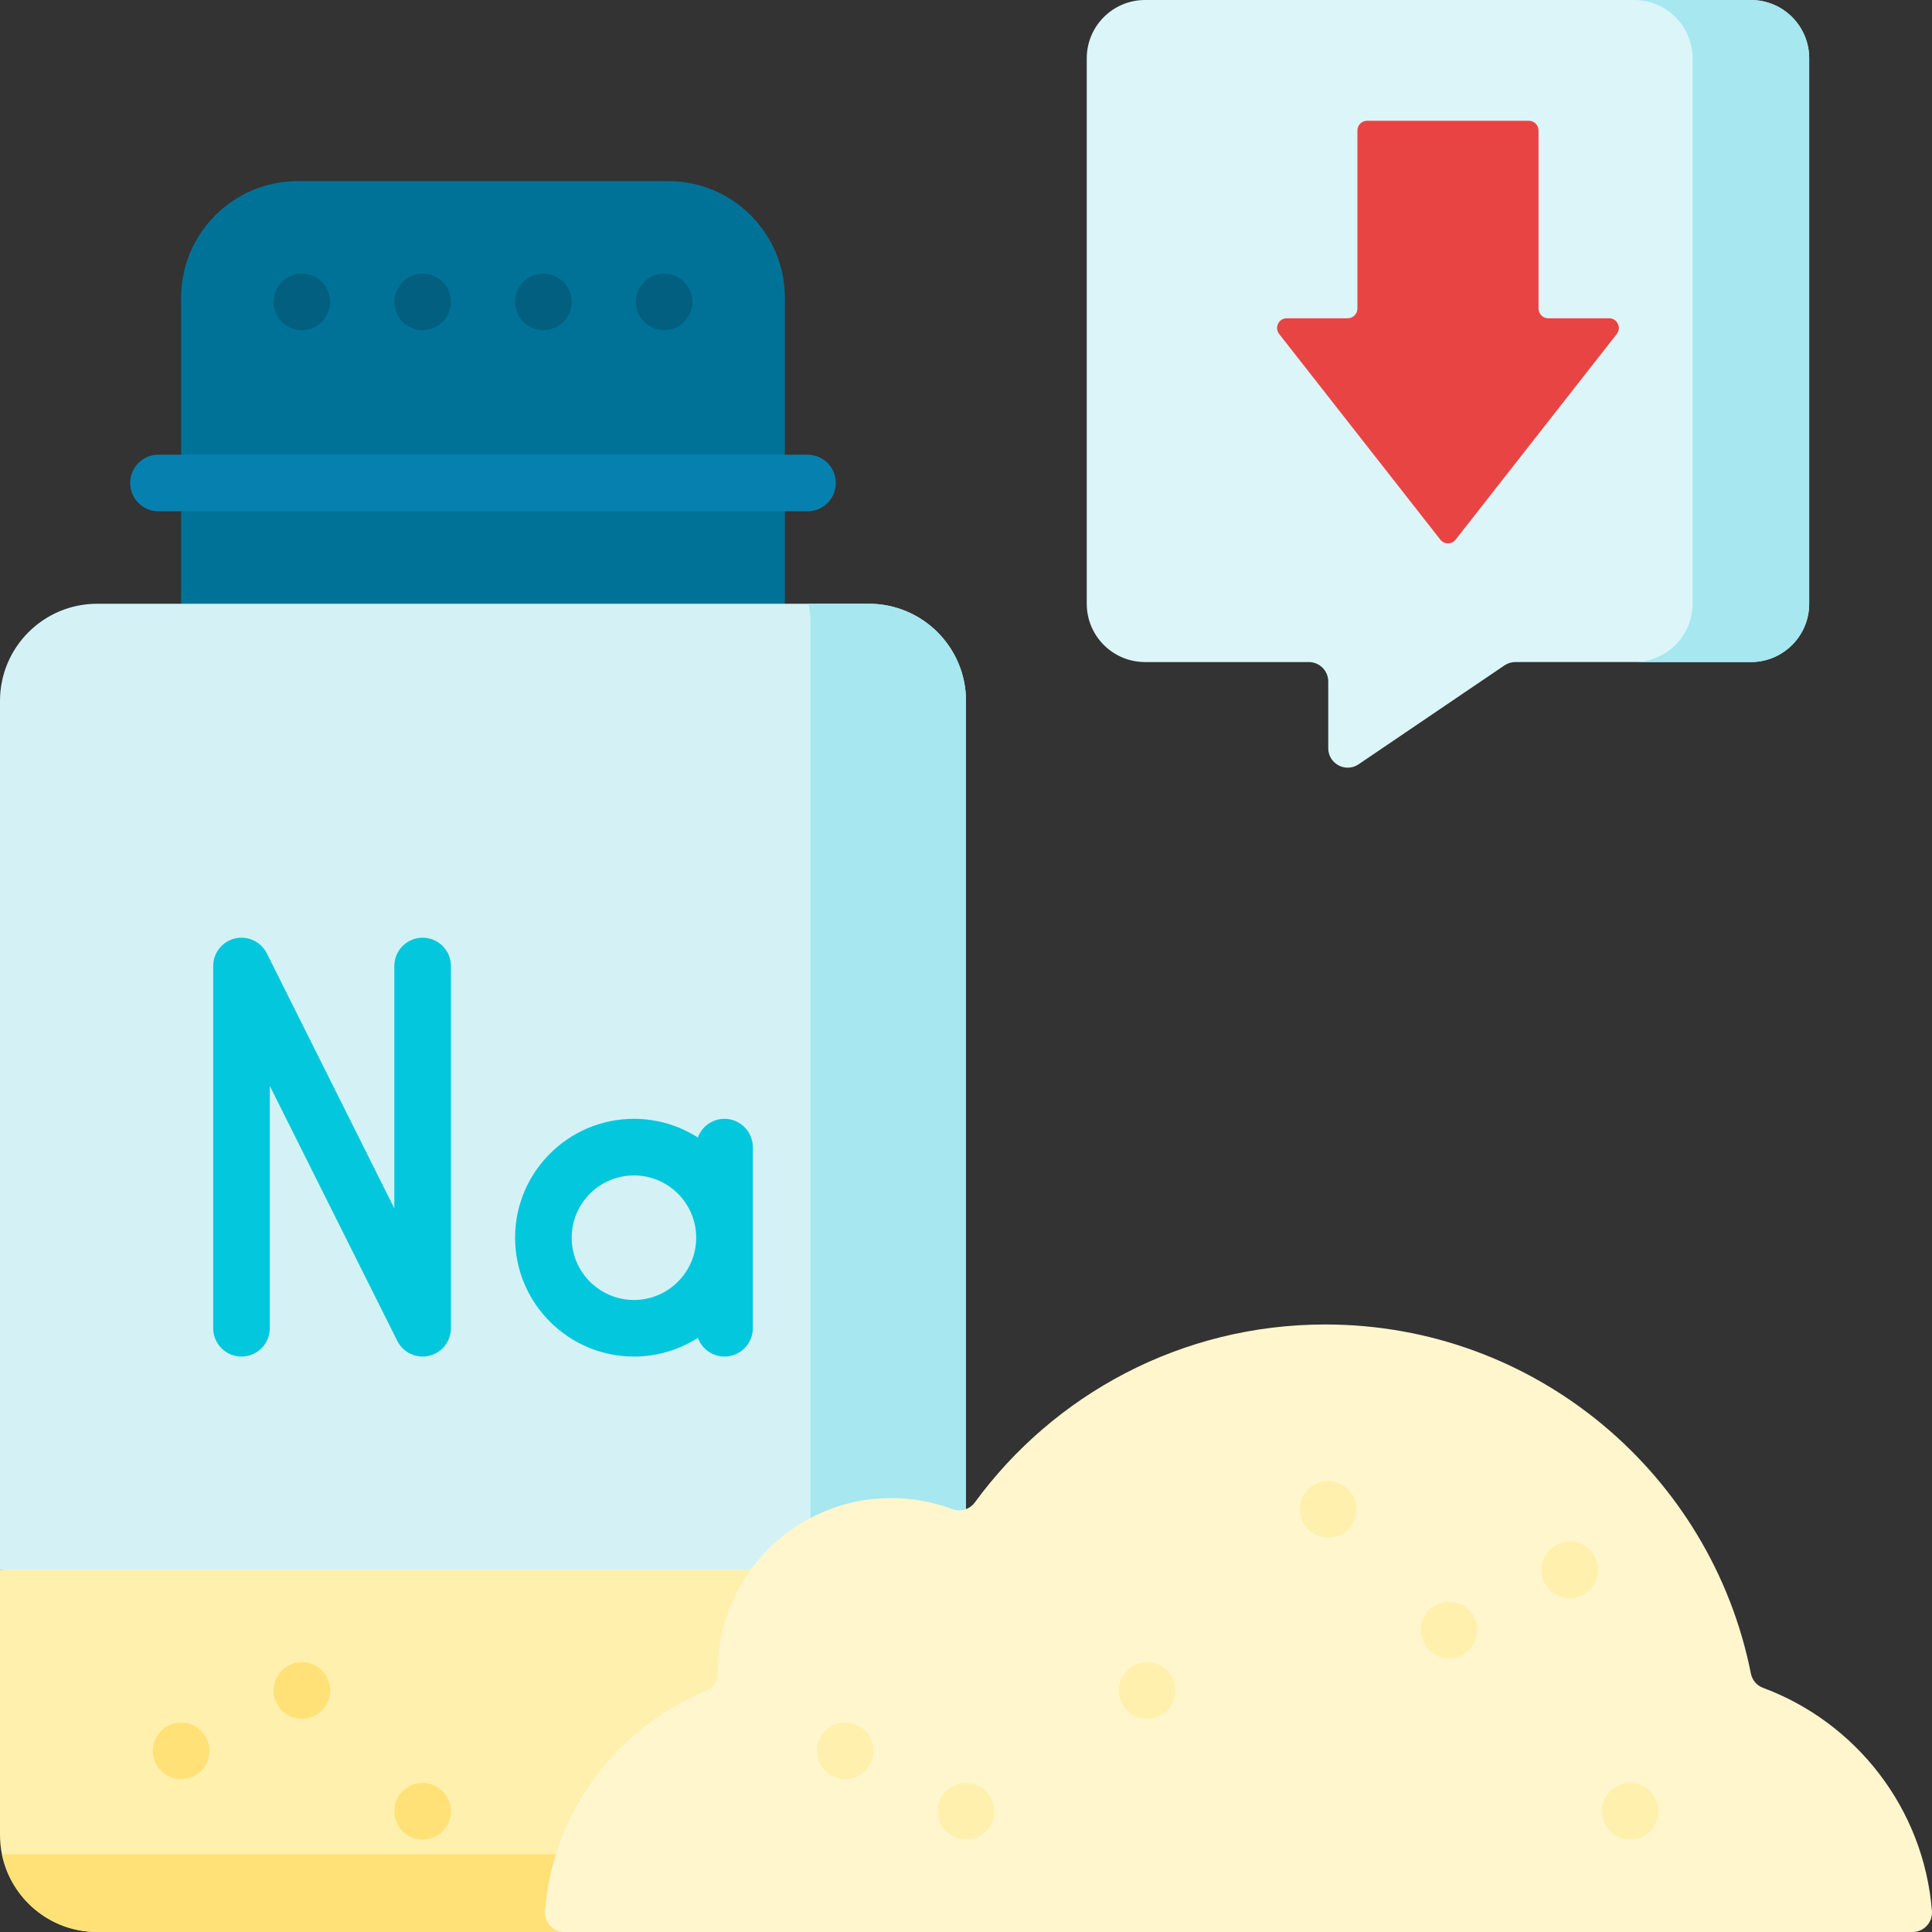<svg id="Capa_1" enable-background="new 0 0 512 512" height="512" viewBox="0 0 512 512" width="512" xmlns="http://www.w3.org/2000/svg"><rect x="0" y="0" width="512" height="512" fill="#333333" stroke="none"/><g><path d="m208 160-80 32-80-32v-81.095c0-17.068 13.837-30.905 30.905-30.905h98.189c17.069 0 30.906 13.837 30.906 30.905z" fill="#017297"/><path d="m230.245 160h-204.49c-14.224 0-25.755 11.531-25.755 25.755v230.245l128 16 128-16v-230.245c0-14.224-11.531-25.755-25.755-25.755z" fill="#d4f2f6"/><path d="m464 0h-160.547c-8.535 0-15.453 6.918-15.453 15.453v144.547c0 8.534 6.918 15.453 15.453 15.453h43.396c2.845 0 5.151 2.306 5.151 5.151v17.68c0 4.132 4.621 6.582 8.042 4.263l38.649-26.207c.853-.578 1.86-.888 2.891-.888h62.418c8.534 0 15.453-6.918 15.453-15.453v-144.546c0-8.535-6.919-15.453-15.453-15.453z" fill="#dcf5f8"/><path d="m464 0h-30.905c8.534 0 15.453 6.918 15.453 15.453v144.547c0 8.534-6.918 15.453-15.453 15.453h30.905c8.534 0 15.453-6.919 15.453-15.453v-144.547c0-8.535-6.919-15.453-15.453-15.453z" fill="#a6e7f0"/><path d="m426.436 84.345h-16.134c-1.422 0-2.575-1.153-2.575-2.575v-47.194c0-1.422-1.153-2.575-2.575-2.575h-42.849c-1.422 0-2.575 1.153-2.575 2.575v47.194c0 1.422-1.153 2.575-2.575 2.575h-16.134c-2.147 0-3.352 2.474-2.027 4.164l42.71 54.504c1.031 1.316 3.023 1.316 4.054 0l42.71-54.504c1.322-1.69.118-4.164-2.03-4.164z" fill="#e94444"/><path d="m0 486.245c0 14.224 11.531 25.755 25.755 25.755h123.815l106.43-96h-256z" fill="#fff0ad"/><path d="m230.245 160h-15.968c.338 1.664.515 3.387.515 5.151v256l41.208-5.151v-230.245c0-14.224-11.531-25.755-25.755-25.755z" fill="#a6e7f0"/><path d="m.515 491.396c2.387 11.756 12.78 20.604 25.24 20.604h123.815l22.842-20.604z" fill="#ffe177"/><path d="m511.983 506.427c-2.177-27.237-20.17-50.014-44.79-59.144-1.663-.617-2.85-2.074-3.196-3.813-10.473-52.725-56.99-92.47-112.792-92.47-38.138 0-71.938 18.566-92.859 47.153-1.358 1.856-3.78 2.595-5.933 1.785-5.041-1.898-10.503-2.937-16.208-2.937-25.405 0-46 20.595-46 46 0 .105 0 .211.001.316.015 2.126-1.254 4.033-3.221 4.841-23.473 9.65-40.451 31.869-42.559 58.278-.239 2.997 2.136 5.565 5.143 5.565h357.271c3.011-.001 5.383-2.573 5.143-5.574z" fill="#fff6ce"/><path d="m214 135.5h-172c-4.143 0-7.5-3.357-7.5-7.5s3.357-7.5 7.5-7.5h172c4.143 0 7.5 3.357 7.5 7.5s-3.357 7.5-7.5 7.5z" fill="#0681af"/><g fill="#02c7dd"><path d="m112 248.5c-4.143 0-7.5 3.357-7.5 7.5v64.229l-33.792-67.584c-1.556-3.11-5.041-4.746-8.432-3.945-3.385.8-5.776 3.821-5.776 7.3v96c0 4.143 3.357 7.5 7.5 7.5s7.5-3.357 7.5-7.5v-64.229l33.792 67.584c1.291 2.582 3.915 4.146 6.706 4.146.571 0 1.149-.065 1.726-.201 3.385-.8 5.776-3.821 5.776-7.3v-96c0-4.143-3.357-7.5-7.5-7.5z"/><path d="m192 296.5c-3.249 0-6.015 2.065-7.057 4.955-4.895-3.135-10.711-4.955-16.943-4.955-17.369 0-31.5 14.131-31.5 31.5s14.131 31.5 31.5 31.5c6.232 0 12.048-1.82 16.943-4.955 1.042 2.89 3.808 4.955 7.057 4.955 4.143 0 7.5-3.357 7.5-7.5v-48c0-4.143-3.357-7.5-7.5-7.5zm-24 48c-9.098 0-16.5-7.402-16.5-16.5s7.402-16.5 16.5-16.5 16.5 7.402 16.5 16.5-7.402 16.5-16.5 16.5z"/></g><g><g><circle cx="80" cy="80" fill="#025f80" r="7.5"/></g></g><g><g><circle cx="112" cy="80" fill="#025f80" r="7.5"/></g></g><g><g><circle cx="144" cy="80" fill="#025f80" r="7.5"/></g></g><g><g><circle cx="176" cy="80" fill="#025f80" r="7.5"/></g></g><g><g><circle cx="48" cy="464" fill="#ffe177" r="7.5"/></g></g><g><g><circle cx="112" cy="480" fill="#ffe177" r="7.5"/></g></g><g><g><circle cx="80" cy="448" fill="#ffe177" r="7.5"/></g></g><g><g><circle cx="352" cy="400" fill="#fff0ad" r="7.5"/></g></g><g><g><circle cx="384" cy="432" fill="#fff0ad" r="7.5"/></g></g><g><g><circle cx="432" cy="480" fill="#fff0ad" r="7.5"/></g></g><g><g><circle cx="416" cy="416" fill="#fff0ad" r="7.5"/></g></g><g><g><circle cx="304" cy="448" fill="#fff0ad" r="7.5"/></g></g><g><g><circle cx="256" cy="480" fill="#fff0ad" r="7.5"/></g></g><g><g><circle cx="224" cy="464" fill="#fff0ad" r="7.5"/></g></g></g></svg>